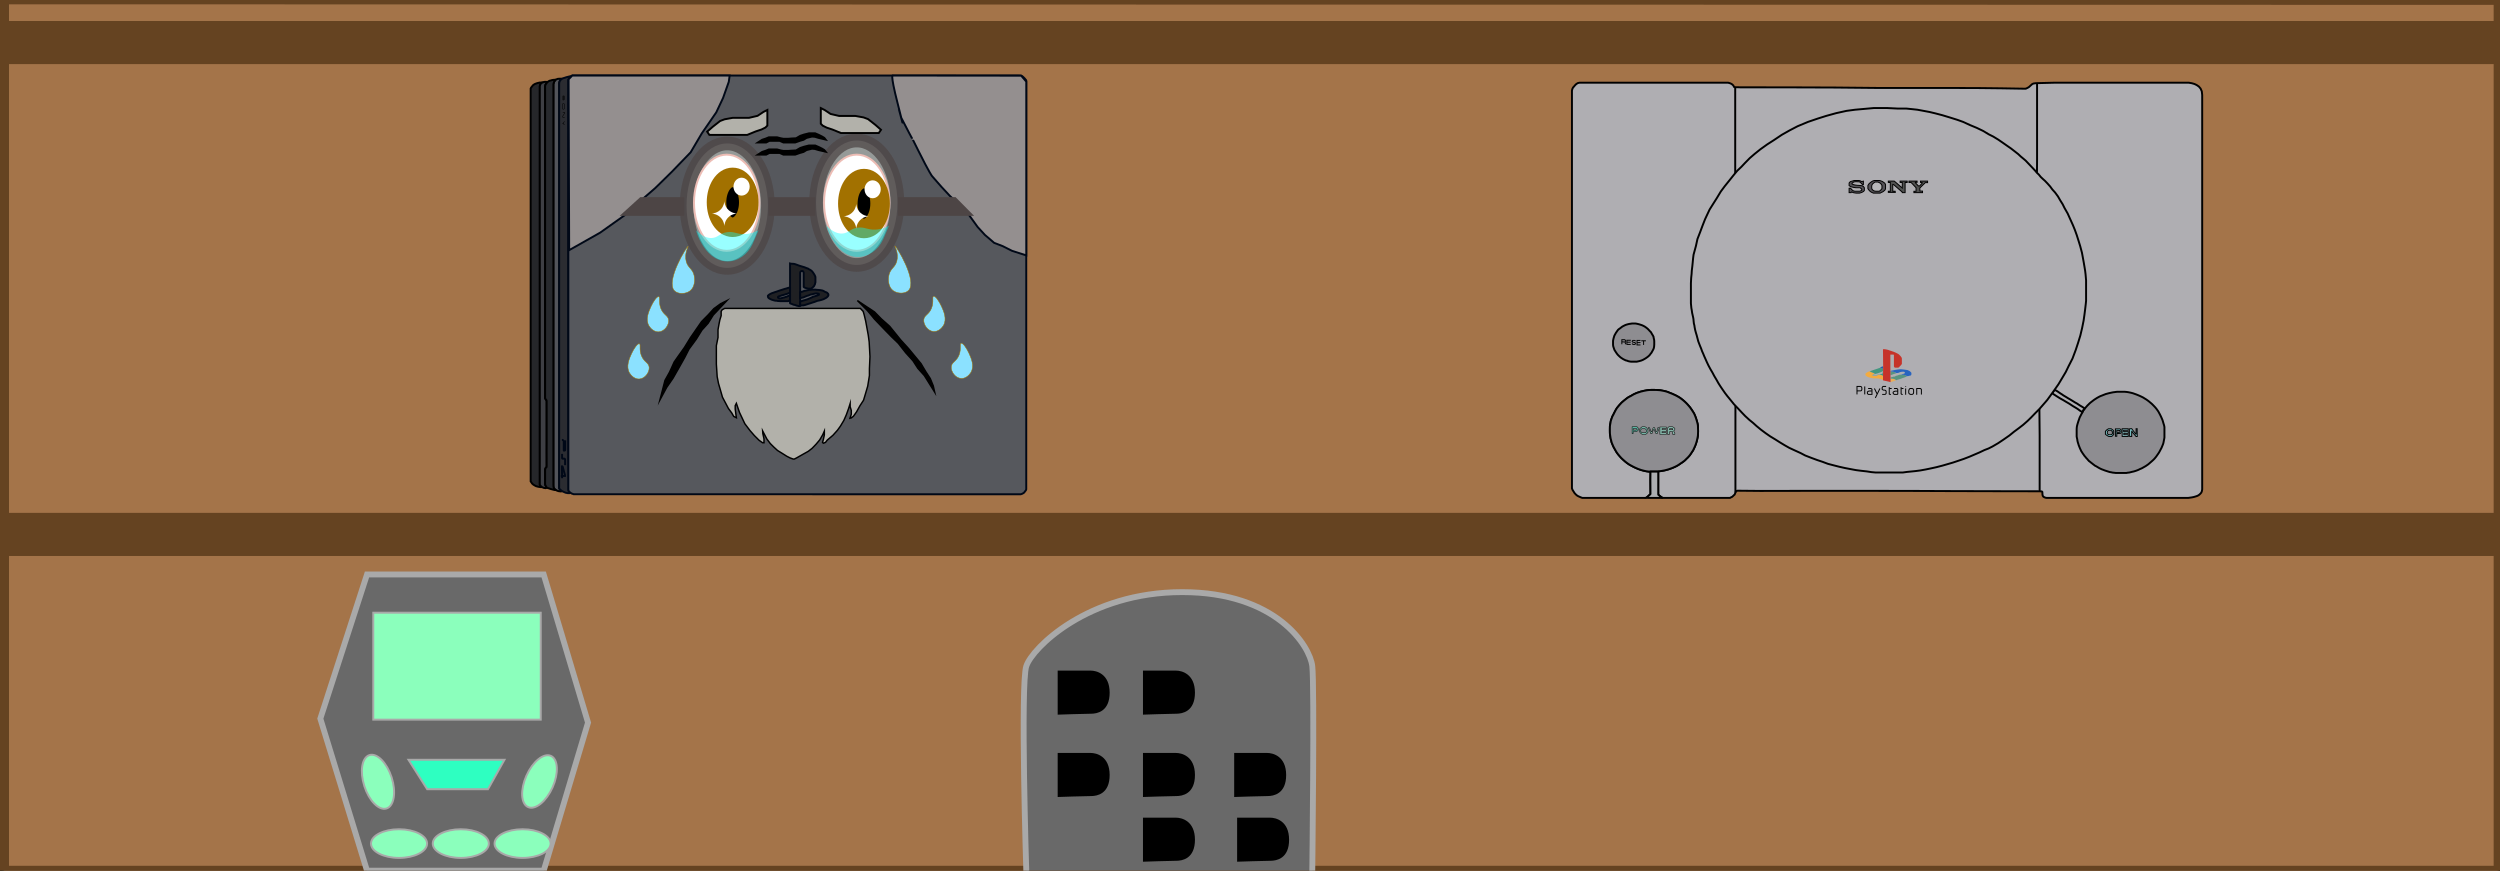 <?xml version="1.0" encoding="utf-8"?>
<!-- Generator: Adobe Illustrator 25.1.0, SVG Export Plug-In . SVG Version: 6.00 Build 0)  -->
<svg version="1.1" id="Layer_1" xmlns="http://www.w3.org/2000/svg" xmlns:xlink="http://www.w3.org/1999/xlink" x="0px" y="0px"
	 viewBox="0 0 1278.75 445.36" style="enable-background:new 0 0 1278.75 445.36;" xml:space="preserve">
<rect x="0" y="0" width="1278.75" height="445.36" fill="#333333" stroke="none"/>
<style type="text/css">
	.st0{fill:#FFFFFF;stroke:#000000;stroke-width:5;stroke-miterlimit:10;}
	.st1{fill:#A47449;stroke:#654321;stroke-width:5;stroke-miterlimit:10;}
	.st2{fill:#654321;stroke:#654321;stroke-width:5;stroke-miterlimit:10;}
	.st3{fill:#A2FFA3;stroke:#654321;stroke-width:5;stroke-miterlimit:10;}
	.st4{fill:#4575FF;stroke:#654321;stroke-width:5;stroke-miterlimit:10;}
	.st5{fill:#001700;stroke:#654321;stroke-width:5;stroke-miterlimit:10;}
	.st6{fill:#007331;stroke:#654321;stroke-width:5;stroke-miterlimit:10;}
	.st7{fill:#FFFFFF;stroke:#FFFFFF;stroke-width:3;stroke-miterlimit:10;}
	.st8{fill:#696969;stroke:#A9A9A9;stroke-width:3;stroke-miterlimit:10;}
	.st9{fill:#8BFFBC;stroke:#A9A9A9;stroke-miterlimit:10;}
	.st10{fill:#8BFFBC;stroke:#A9A9A9;stroke-width:1;stroke-miterlimit:9.999;}
	.st11{fill:#8BFFBC;stroke:#A9A9A9;stroke-width:1;stroke-miterlimit:10;}
	.st12{fill:#2EFFC1;stroke:#A9A9A9;stroke-miterlimit:10;}
	.st13{stroke:#000000;stroke-miterlimit:10;}
	.st14{fill:#AFAEB2;stroke:#000000;stroke-miterlimit:10;}
	.st15{fill:#8E8D91;stroke:#000000;stroke-miterlimit:10;}
	.st16{fill:#86D6DA;stroke:#000000;stroke-width:0.5;stroke-miterlimit:10;}
	.st17{fill:#868589;stroke:#000000;stroke-width:0.5;stroke-miterlimit:10;}
	.st18{fill:#98D4D9;stroke:#000000;stroke-width:0.5;stroke-miterlimit:10;}
	.st19{fill:#ACAEB1;stroke:#000000;stroke-miterlimit:10;}
	.st20{fill:#5CB7A4;stroke:#000000;stroke-width:0.25;stroke-miterlimit:10;}
	.st21{fill:#8A898D;stroke:#000000;stroke-width:0.25;stroke-miterlimit:10;}
	.st22{fill:#73B5A5;stroke:#000000;stroke-width:0.25;stroke-miterlimit:10;}
	.st23{fill:#87868A;stroke:#000000;stroke-width:0.25;stroke-miterlimit:10;}
	.st24{fill:#82B3A6;stroke:#000000;stroke-width:0.25;stroke-miterlimit:10;}
	.st25{fill:#8D8C90;stroke:#000000;stroke-width:0.25;stroke-miterlimit:10;}
	.st26{fill:none;stroke:#000000;stroke-miterlimit:10;}
	.st27{fill:none;stroke:#000000;stroke-width:0.5;stroke-miterlimit:10;}
	.st28{fill:#555358;stroke:#000000;stroke-width:0.5;stroke-miterlimit:10;}
	.st29{fill:#B7B7B9;stroke:#000000;stroke-width:0.5;stroke-miterlimit:10;}
	.st30{fill:#505150;stroke:#000000;stroke-width:0.5;stroke-miterlimit:10;}
	.st31{fill:#F3AB40;}
	.st32{fill:#E9AD55;}
	.st33{fill:#43967F;}
	.st34{fill:#245EA9;}
	.st35{fill:#ADAEB1;}
	.st36{fill:none;}
	.st37{fill:#599480;}
	.st38{fill:#2964BF;}
	.st39{fill:#C6332A;}
	.st40{fill:none;stroke:#000817;stroke-miterlimit:10;}
	.st41{fill:#26272A;stroke:#000000;stroke-miterlimit:10;}
	.st42{fill:#3E3F44;stroke:#000000;stroke-miterlimit:10;}
	.st43{fill:#52545A;stroke:#000000;stroke-miterlimit:10;}
	.st44{fill:#282A2E;stroke:#000000;stroke-miterlimit:10;}
	.st45{fill:#2B2C31;stroke:#000817;stroke-miterlimit:10;}
	.st46{fill:none;stroke:#000000;stroke-width:0.25;stroke-miterlimit:10;}
	.st47{fill:#00B98F;stroke:#000817;stroke-miterlimit:10;}
	.st48{fill:#56585D;stroke:#000817;stroke-miterlimit:10;}
	.st49{fill:#FFFFFF;stroke:#000000;stroke-miterlimit:10;}
	.st50{fill:#FFFFFF;stroke:#000817;stroke-miterlimit:10;}
	.st51{fill:#948F8F;stroke:#000817;stroke-miterlimit:10;}
	.st52{fill:#1F2023;stroke:#000817;stroke-miterlimit:10;}
	.st53{opacity:0.73;fill:#ADB2AE;stroke:#4D4545;stroke-width:7;stroke-miterlimit:10;enable-background:new    ;}
	.st54{fill:#4D4545;stroke:#4D4545;stroke-width:3;stroke-miterlimit:10;}
	.st55{fill:#B2B1AA;stroke:#000000;stroke-miterlimit:10;}
	.st56{stroke:#000000;stroke-width:0.75;stroke-miterlimit:10;}
	.st57{fill:#B2B1AA;stroke:#000000;stroke-width:0.75;stroke-miterlimit:10;}
	.st58{fill:#FFFFFF;stroke:#ECBCB4;stroke-miterlimit:10;}
	.st59{fill:#8BE1FF;stroke:#A27100;stroke-width:0.25;stroke-miterlimit:10;}
	.st60{stroke:#A27100;stroke-width:10;stroke-miterlimit:10;}
	.st61{fill:#FFFFFF;}
	.st62{opacity:0.4;fill:#00FFFF;enable-background:new    ;}
</style>
<rect x="1.35" y="-0.3" class="st0" width="1275.9" height="446.11"/>
<polygon class="st1" points="2.11,-0.3 2.11,445.36 1278,445.36 1278,0 "/>
<rect x="2.11" y="13.24" class="st2" width="1275.14" height="17.05"/>
<rect x="2.66" y="264.83" class="st2" width="1275.14" height="17.05"/>
<rect x="192.44" y="314.91" class="st3" width="85.66" height="54.7"/>
<ellipse class="st4" cx="193.94" cy="405.18" rx="7.52" ry="19.56"/>
<ellipse class="st5" cx="239.08" cy="402.93" rx="10.53" ry="21.82"/>
<polygon class="st6" points="210.45,381.11 259.53,381.11 251.12,396.16 220.01,396.16 "/>
<path class="st7" d="M466.16,231.04H316.01c-17.12,0-31-13.88-31-31v-31.28c0-17.12,13.88-31,31-31h150.15c17.12,0,31,13.88,31,31
	v31.28C497.16,217.16,483.28,231.04,466.16,231.04z"/>
<polygon class="st8" points="187.73,445.36 163.85,367.57 187.73,293.85 278.1,293.85 300.78,369.61 278.1,445.36 "/>
<rect x="190.93" y="313.4" class="st9" width="85.66" height="54.7"/>
<ellipse transform="matrix(0.952 -0.306 0.306 0.952 -113.008 78.191)" class="st10" cx="193.22" cy="400.02" rx="7.33" ry="14.34"/>
<ellipse transform="matrix(0.407 -0.913 0.913 0.407 -201.388 489.165)" class="st11" cx="276.15" cy="399.73" rx="14.34" ry="7.33"/>
<polygon class="st12" points="227.04,403.68 249.61,403.68 258.03,388.63 208.94,388.63 218.5,403.68 "/>
<ellipse class="st9" cx="204.11" cy="431.49" rx="14.34" ry="7.33"/>
<ellipse class="st9" cx="235.7" cy="431.49" rx="14.34" ry="7.33"/>
<ellipse class="st9" cx="267.3" cy="431.49" rx="14.34" ry="7.33"/>
<path class="st8" d="M524.94,445.36c0,0-3.02-95.32,0-104.61c3.02-9.3,31.6-37.88,79.75-37.88s65.38,27.62,66.54,37.88
	s0,104.61,0,104.61"/>
<path class="st13" d="M541.5,343.5v21.53c0,0,13.54-0.46,16.55-0.46s9.06-1.04,9.04-10.3c-0.01-9.26-6.47-10.76-9.26-10.76
	S541.5,343.5,541.5,343.5z"/>
<path class="st13" d="M541.5,385.62v21.53c0,0,13.54-0.46,16.55-0.46s9.06-1.04,9.04-10.3c-0.01-9.26-6.47-10.76-9.26-10.76
	S541.5,385.62,541.5,385.62z"/>
<path class="st13" d="M585.13,343.5v21.53c0,0,13.54-0.46,16.55-0.46s9.06-1.04,9.04-10.3s-6.47-10.76-9.26-10.76
	S585.13,343.5,585.13,343.5z"/>
<path class="st13" d="M585.13,385.62v21.53c0,0,13.54-0.46,16.55-0.46s9.06-1.04,9.04-10.3s-6.47-10.76-9.26-10.76
	S585.13,385.62,585.13,385.62z"/>
<path class="st13" d="M585.13,418.72v21.53c0,0,13.54-0.46,16.55-0.46s9.06-1.04,9.04-10.3s-6.47-10.76-9.26-10.76
	S585.13,418.72,585.13,418.72z"/>
<path class="st13" d="M631.78,385.62v21.53c0,0,13.54-0.46,16.55-0.46s9.06-1.04,9.04-10.3s-6.47-10.76-9.26-10.76
	S631.78,385.62,631.78,385.62z"/>
<path class="st13" d="M633.28,418.72v21.53c0,0,13.54-0.46,16.55-0.46s9.06-1.04,9.04-10.3s-6.47-10.76-9.26-10.76
	C646.82,418.72,633.28,418.72,633.28,418.72z"/>
<path class="st7" d="M466.16,231.04H316.01c-17.12,0-31-13.88-31-31v-31.28c0-17.12,13.88-31,31-31h150.15c17.12,0,31,13.88,31,31
	v31.28C497.16,217.16,483.28,231.04,466.16,231.04z"/>
<polygon class="st14" points="884.34,254.68 850.55,254.68 850.29,254.59 850.02,254.47 849.79,254.3 849.5,254.09 849.14,253.81 
	848.84,253.58 848.63,253.37 848.38,253.21 848.25,253.06 848.19,252.89 848.19,252.7 848.19,252.47 848.19,250.93 848.19,249.05 
	848.19,247.35 848.19,245.44 848.19,244.55 848.19,244.05 848.19,241.28 848.37,241.07 848.69,241.03 849.26,240.97 849.65,240.92 
	850.34,240.8 850.86,240.71 851.62,240.56 852.34,240.36 852.96,240.2 853.62,240.01 854.44,239.71 854.74,239.61 855.02,239.51 
	855.25,239.42 855.44,239.34 855.62,239.27 855.87,239.17 856.19,239.02 856.5,238.88 856.85,238.73 857.25,238.53 857.67,238.31 
	857.99,238.14 858.31,237.94 858.74,237.67 859.09,237.43 859.52,237.12 859.78,236.95 860.07,236.76 860.4,236.56 860.61,236.41 
	860.87,236.2 861.12,236.03 861.4,235.84 861.73,235.54 862.03,235.27 862.22,235.09 862.45,234.83 862.67,234.62 862.89,234.4 
	863.09,234.22 863.32,234 863.59,233.71 863.8,233.47 864.11,233.12 864.4,232.75 864.67,232.35 864.93,232 865.2,231.56 
	865.45,231.17 865.85,230.6 866.18,230.03 866.41,229.49 866.7,228.9 867.02,228.18 867.33,227.4 867.62,226.53 867.91,225.57 
	868.2,224.32 868.33,223.68 868.47,222.87 868.52,221.96 868.57,220.56 868.52,218.87 868.48,217.72 868.34,216.84 868.08,215.85 
	867.79,214.84 867.44,213.75 867.01,212.61 866.5,211.48 865.93,210.56 865.34,209.65 864.45,208.38 863.82,207.63 863.18,206.9 
	862.58,206.26 861.8,205.51 860.95,204.76 860.03,204.03 859.28,203.48 858.41,202.95 857.15,202.26 855.9,201.69 855.19,201.37 
	854.01,200.92 853.29,200.6 852.36,200.28 851.43,200.04 850.29,199.81 849.17,199.61 848.33,199.54 847.37,199.48 846.23,199.45 
	845.08,199.45 844.45,199.45 843.45,199.5 842.49,199.61 841.54,199.79 840.73,199.95 840.09,200.12 839.28,200.3 838.44,200.59 
	837.75,200.81 837.07,201.05 836.49,201.32 835.78,201.63 835.01,202.06 834.17,202.57 833.46,202.91 832.61,203.41 831.93,203.91 
	831.22,204.48 830.7,204.89 830.12,205.38 829.46,205.95 828.88,206.58 828.24,207.28 827.72,207.9 827.08,208.69 826.52,209.59 
	826.07,210.45 825.57,211.41 825.16,212.26 824.72,213.03 824.38,214 824.15,214.62 823.91,215.37 823.76,216.27 823.61,217.08 
	823.48,217.92 823.46,218.78 823.45,219.54 823.45,220.44 823.46,221.24 823.49,221.93 823.6,222.74 823.73,223.6 823.84,224.32 
	824.07,225.12 824.35,226.29 824.77,227.31 825.29,228.51 826.03,229.84 826.75,231.12 827.57,232.29 828.49,233.38 829.29,234.27 
	830.15,235.08 831.28,236.08 832.34,236.91 833.35,237.6 834.4,238.19 835.62,238.83 836.58,239.29 837.99,239.9 839.54,240.43 
	840.94,240.8 842.04,241.04 842.82,241.15 843.14,241.2 843.36,241.22 843.68,241.24 843.98,241.3 844.11,241.34 844.22,241.45 
	844.17,245.13 844.19,248.36 844.21,251.38 844.22,252.59 844.14,252.8 843.98,252.94 843.81,253.1 843.51,253.35 843.23,253.62 
	843.03,253.81 842.73,254.08 842.43,254.34 842.11,254.53 841.68,254.68 841.18,254.68 840.47,254.68 837.86,254.68 831.36,254.68 
	823.85,254.68 817.4,254.68 811.09,254.68 809.35,254.68 808.79,254.47 808.03,254.15 807.31,253.83 806.78,253.54 806.02,252.9 
	805.3,252.1 804.9,251.42 804.41,250.69 804.05,249.81 804.05,248.89 804.05,241.97 804.05,223.75 804.05,197.87 804.05,167.43 
	804.05,136.17 804.05,99.99 804.05,66.85 804.05,47.77 804.05,46.37 804.23,45.57 804.6,44.78 805.08,44.27 805.65,43.58 
	806.3,42.96 807.04,42.5 807.89,42.31 808.8,42.31 815.7,42.31 835.21,42.31 854.38,42.31 867.04,42.31 877.82,42.31 882.27,42.31 
	883.96,42.31 885.03,42.62 885.78,42.99 886.58,43.69 886.95,44.44 887.56,44.63 888.3,44.63 889.19,44.63 890.13,44.67 
	913.39,44.68 938.42,44.77 960.32,44.99 980.81,44.99 997.29,44.99 1012.14,45.04 1023.5,45.17 1035.29,45.37 1036.22,45.35 
	1037.12,44.94 1037.94,44.42 1038.61,43.78 1039.17,43.3 1039.55,42.96 1040.22,42.7 1041.34,42.55 1042.72,42.51 1050.5,42.31 
	1067.93,42.31 1099.76,42.31 1119.59,42.31 1121.12,42.57 1122.44,42.95 1123.56,43.48 1124.72,44.27 1125.6,45.31 1126.22,46.72 
	1126.42,48.58 1126.42,50.37 1126.42,73.29 1126.42,100.84 1126.42,129.81 1126.42,162.11 1126.42,189.56 1126.42,216.07 
	1126.42,242.38 1126.42,249.13 1126.42,250.29 1126.26,251.22 1125.98,251.94 1125.53,252.48 1124.92,253.06 1124.08,253.59 
	1123.27,253.87 1122.15,254.21 1121.11,254.42 1119.27,254.68 1117.41,254.68 1113.48,254.68 1106.09,254.68 1095.56,254.68 
	1083.85,254.68 1073.2,254.68 1063.74,254.68 1046.82,254.68 1046.16,254.55 1045.58,254.3 1045.15,254.03 1044.86,253.58 
	1044.74,253.06 1044.7,252.48 1044.67,251.98 1044.65,251.66 1044.47,251.44 1044.16,251.35 1043.73,251.33 1043.28,251.3 
	1041.92,251.28 1039.58,251.28 1030.04,251.27 1009.8,251.22 995.94,251.18 980.23,251.11 959.5,251.07 941.69,251.07 
	922.38,251.07 900.36,251.11 889.21,251 888.76,251 888.32,251.08 887.97,251.41 887.67,251.91 887.49,252.43 887.26,252.97 
	886.84,253.32 886.49,253.68 886.01,254.11 885.24,254.47 884.91,254.68 "/>
<polygon class="st15" points="1064.85,211.46 1064.58,211.93 1064.23,212.63 1063.78,213.48 1063.51,214.24 1063.18,215.17 
	1062.88,216.11 1062.62,216.97 1062.36,217.99 1062.27,218.61 1062.21,219.57 1062.21,220.4 1062.21,222.06 1062.21,222.62 
	1062.21,223.24 1062.33,223.93 1062.51,224.74 1062.62,225.52 1062.84,226.39 1063.05,227.01 1063.23,227.65 1063.53,228.41 
	1063.75,228.97 1064.02,229.59 1064.33,230.23 1064.6,230.84 1064.95,231.33 1065.3,231.91 1065.76,232.53 1066.18,233.15 
	1066.69,233.73 1067.14,234.3 1067.6,234.76 1068.08,235.34 1068.51,235.82 1068.97,236.14 1069.58,236.65 1070.18,237.11 
	1070.68,237.51 1071.11,237.83 1071.65,238.24 1072.31,238.56 1073.06,239.02 1073.69,239.39 1074.41,239.76 1075.15,240.09 
	1075.83,240.33 1076.5,240.6 1077.19,240.83 1077.78,241.02 1078.45,241.24 1079.14,241.45 1079.92,241.58 1080.62,241.74 
	1081.42,241.82 1082.29,241.93 1083.01,241.93 1084.21,241.93 1086.73,241.93 1087.58,241.93 1088.36,241.78 1089.12,241.7 
	1089.83,241.53 1090.56,241.34 1091.41,241.16 1092.03,240.97 1092.89,240.68 1093.81,240.32 1094.58,239.93 1095.44,239.58 
	1096.11,239.21 1096.83,238.8 1097.5,238.42 1098.19,237.95 1098.75,237.56 1099.35,237.06 1099.86,236.61 1100.52,236.04 
	1101.04,235.58 1101.46,235.19 1102.02,234.62 1102.43,234.12 1102.81,233.66 1103.24,233.06 1103.66,232.45 1104.07,231.87 
	1104.36,231.41 1104.68,230.85 1104.98,230.28 1105.24,229.78 1105.56,229.19 1105.83,228.57 1106.13,227.84 1106.37,227.26 
	1106.55,226.69 1106.68,226.11 1106.82,225.36 1106.93,224.82 1107.03,224.3 1107.11,223.78 1107.11,222.89 1107.11,222.06 
	1107.11,219.67 1107.11,219.06 1107.11,218.44 1106.93,217.55 1106.64,216.64 1106.39,215.76 1106.13,214.91 1105.83,214.18 
	1105.49,213.4 1105.06,212.5 1104.76,211.91 1104.41,211.26 1103.98,210.46 1103.55,209.85 1103.04,209.14 1102.42,208.39 
	1101.7,207.62 1101.23,207.14 1100.63,206.54 1099.83,205.88 1099.22,205.36 1098.57,204.86 1097.8,204.32 1096.97,203.81 
	1096.21,203.33 1095.31,202.88 1094.42,202.47 1093.48,202.07 1092.68,201.75 1091.85,201.46 1091.05,201.17 1090.24,200.95 
	1089.47,200.78 1088.58,200.6 1087.66,200.47 1086.73,200.39 1086.03,200.39 1082.92,200.39 1082.23,200.47 1081.51,200.58 
	1080.91,200.65 1080.04,200.82 1079.25,201 1078.51,201.17 1077.78,201.37 1077.12,201.54 1076.55,201.77 1075.94,202 
	1075.26,202.28 1074.62,202.52 1073.93,202.82 1073.26,203.19 1072.62,203.54 1072,203.94 1071.27,204.41 1070.73,204.81 
	1070.15,205.26 1069.69,205.61 1069.19,206.01 1068.65,206.49 1068.27,206.89 1067.68,207.45 1067.34,207.86 1066.91,208.34 
	1066.55,208.77 1066.1,209.26 1065.67,209.84 1065.36,210.35 "/>
<polygon class="st15" points="825.07,174.34 825.19,173.7 825.37,172.92 825.56,172.32 825.75,171.68 826.02,171.19 826.29,170.7 
	826.59,170.17 826.93,169.7 827.31,169.14 827.67,168.66 828.23,168.22 828.74,167.88 829.25,167.47 829.79,167.06 830.28,166.8 
	830.88,166.49 831.49,166.2 832.2,165.98 832.89,165.79 833.52,165.66 834.1,165.58 834.73,165.48 835.32,165.48 836.07,165.48 
	836.58,165.48 837.29,165.6 837.8,165.72 838.5,165.9 839.12,166.1 839.83,166.33 840.52,166.64 841.26,167.03 841.77,167.38 
	842.33,167.8 842.9,168.28 843.47,168.89 843.97,169.44 844.46,169.91 844.75,170.44 845.08,171.02 845.45,171.59 845.78,172.26 
	845.84,172.76 846.07,173.72 846.15,174.48 846.15,175.42 846.15,176.26 846.07,177.3 845.94,178 845.76,178.52 845.45,179.12 
	845.08,179.78 844.73,180.43 844.32,180.9 843.89,181.51 843.43,181.99 842.93,182.43 842.57,182.7 842.11,183.03 841.52,183.42 
	841.14,183.62 840.61,183.94 840.14,184.16 839.52,184.42 838.94,184.58 838.39,184.74 837.85,184.85 837.27,184.99 836.45,184.99 
	835.61,184.99 834.94,184.99 834.68,184.99 834.22,184.99 833.48,184.88 832.79,184.72 832.3,184.51 831.52,184.32 830.96,184.04 
	830.31,183.73 829.64,183.3 828.98,182.86 828.45,182.4 827.91,181.89 827.39,181.35 827.01,180.84 826.58,180.22 826.18,179.6 
	825.78,178.96 825.57,178.36 825.35,177.72 825.16,177.09 825.07,176.42 825.07,175.64 825.07,174.9 "/>
<polygon class="st15" points="849.26,240.97 849.65,240.92 850.34,240.8 850.86,240.71 851.62,240.56 852.34,240.36 852.96,240.2 
	853.62,240.01 854.44,239.71 854.74,239.61 855.02,239.51 855.25,239.42 855.62,239.27 855.87,239.17 856.19,239.02 856.5,238.88 
	856.85,238.73 857.25,238.53 857.67,238.31 857.99,238.14 858.31,237.94 858.74,237.67 859.09,237.43 859.52,237.12 860.07,236.76 
	860.4,236.56 860.87,236.2 861.12,236.03 861.4,235.84 861.73,235.54 862.03,235.27 862.45,234.83 862.67,234.62 863.09,234.22 
	863.32,234 863.8,233.47 864.11,233.12 864.4,232.75 864.67,232.35 864.93,232 865.2,231.56 865.45,231.17 865.85,230.6 
	866.18,230.03 866.41,229.49 866.7,228.9 867.02,228.18 867.33,227.4 867.62,226.53 867.91,225.57 868.2,224.32 868.33,223.68 
	868.47,222.87 868.52,221.96 868.57,220.56 868.52,218.87 868.48,217.72 868.34,216.84 868.08,215.85 867.79,214.84 867.44,213.75 
	867.01,212.61 866.5,211.48 865.93,210.56 865.34,209.65 864.45,208.38 863.82,207.63 863.18,206.9 862.58,206.26 861.8,205.51 
	860.95,204.76 860.03,204.03 859.28,203.48 858.41,202.95 857.15,202.26 855.9,201.69 855.19,201.37 854.01,200.92 853.29,200.6 
	852.36,200.28 851.43,200.04 850.29,199.81 849.17,199.61 848.33,199.54 847.37,199.48 846.23,199.45 845.08,199.45 844.45,199.45 
	843.45,199.5 842.49,199.61 841.54,199.79 840.73,199.95 840.09,200.12 839.28,200.3 838.44,200.59 837.75,200.81 837.07,201.05 
	836.49,201.32 835.78,201.63 835.01,202.06 834.17,202.57 833.46,202.91 832.61,203.41 831.93,203.91 831.22,204.48 830.7,204.89 
	830.12,205.38 829.46,205.95 828.88,206.58 828.24,207.28 827.72,207.9 827.08,208.69 826.52,209.59 826.07,210.45 825.57,211.41 
	825.16,212.26 824.72,213.03 824.38,214 824.15,214.62 823.91,215.37 823.76,216.27 823.61,217.08 823.48,217.92 823.46,218.78 
	823.45,219.54 823.45,220.44 823.46,221.24 823.49,221.93 823.6,222.74 823.73,223.6 823.84,224.32 824.07,225.12 824.35,226.29 
	824.77,227.31 825.29,228.51 826.03,229.84 826.75,231.12 827.57,232.29 828.49,233.38 829.29,234.27 830.15,235.08 831.28,236.08 
	832.34,236.91 833.35,237.6 834.4,238.19 835.62,238.83 836.58,239.29 837.99,239.9 839.54,240.43 840.94,240.8 842.04,241.04 
	842.82,241.15 843.36,241.22 843.84,241.22 844.34,241.22 844.89,241.22 845.64,241.22 846.26,241.22 847.24,241.22 847.8,241.22 
	848.05,241.22 848.37,241.07 848.69,241.03 "/>
<polygon class="st16" points="1076.92,222.06 1076.92,220.6 1077.37,220.15 1077.71,219.77 1078.24,219.48 1078.49,219.32 
	1079.88,219.32 1080.3,219.65 1080.63,219.86 1080.94,220.15 1081.15,220.5 1081.15,222.06 1081.15,222.26 1080.86,222.55 
	1080.55,222.89 1080.09,223.24 1078.66,223.24 1077.91,222.86 1077.25,222.39 "/>
<polygon class="st17" points="1078.51,222.37 1077.87,221.83 1077.87,220.71 1078.19,220.35 1078.51,220.08 1079.7,220.08 
	1080.18,220.42 1080.49,220.83 1080.49,221.93 1079.97,222.37 "/>
<polygon class="st16" points="1082.04,223.13 1082.04,219.38 1084.33,219.38 1084.76,219.69 1084.97,220.08 1084.97,221.22 
	1084.66,221.64 1084.31,221.76 1082.75,221.72 1082.73,223.13 "/>
<polygon class="st17" points="1082.73,220.08 1082.73,221.16 1084.1,221.16 1084.43,220.87 1084.43,220.37 1084.16,220.17 "/>
<polygon class="st18" points="1085.47,219.32 1085.49,223.24 1088.61,223.24 1088.61,222.37 1086.33,222.37 1086.33,221.62 
	1088.61,221.66 1088.61,220.79 1086.27,220.81 1086.22,220.08 1088.61,220.08 1088.59,219.32 "/>
<polygon class="st16" points="1089.31,219.32 1089.31,223.24 1090.37,223.24 1090.37,220.89 1090.37,220.62 1090.62,220.79 
	1090.91,221.26 1092.54,223.19 1092.57,223.28 1093.1,223.28 1093.2,223.28 1093.16,219.27 1092.62,219.27 1092.61,221.92 
	1092.61,222.04 1092.46,222.05 1092.33,221.93 1092.23,221.79 1090.45,219.4 1090.37,219.27 "/>
<polyline class="st19" points="850.55,254.68 849.06,254.68 847.82,254.68 846.29,254.68 845.17,254.68 843.76,254.68 
	842.96,254.68 842.11,254.53 842.43,254.34 842.73,254.08 843.23,253.62 843.51,253.35 843.81,253.1 844.14,252.8 844.22,252.59 
	844.21,252.17 844.21,251.38 844.19,248.36 844.17,245.13 844.22,241.45 844.34,241.22 844.89,241.22 845.64,241.22 846.26,241.22 
	847.24,241.22 847.8,241.22 848.19,241.28 848.19,241.9 848.19,242.76 848.19,244.05 848.19,245.44 848.19,247.35 848.19,249.05 
	848.19,250.93 848.19,252.47 848.19,252.89 848.25,253.06 848.63,253.37 848.84,253.58 849.5,254.09 850.02,254.47 850.55,254.68 
	"/>
<polygon class="st20" points="834.82,221.75 834.82,221.36 834.82,220.97 834.82,220.53 834.82,219.82 834.82,219.26 834.82,218.74 
	834.82,218.45 834.82,218.28 835.11,218.28 835.31,218.28 835.63,218.28 835.92,218.28 836.29,218.28 836.63,218.28 836.8,218.28 
	836.94,218.28 837.14,218.28 837.38,218.33 837.53,218.45 837.72,218.65 837.88,218.85 837.94,219.06 837.94,219.29 837.94,219.52 
	837.94,219.77 837.94,220.01 837.86,220.14 837.71,220.26 837.58,220.41 837.4,220.55 837.15,220.64 836.93,220.75 836.55,220.77 
	836.38,220.77 836.04,220.77 835.74,220.77 835.55,220.77 835.4,220.81 835.34,220.92 835.34,221.15 835.36,221.42 835.35,221.55 
	835.34,221.75 835.17,221.75 835.02,221.75 "/>
<polygon class="st21" points="835.35,220.01 835.35,219.65 835.35,219.42 835.39,219.28 835.52,219.24 835.63,219.24 835.81,219.24 
	836.02,219.24 836.29,219.24 836.55,219.24 836.75,219.24 836.91,219.24 837.1,219.28 837.24,219.32 837.35,219.42 837.35,219.63 
	837.35,219.79 837.2,219.88 836.94,219.97 836.81,220.01 836.46,220.01 836.14,220.01 835.61,220.01 "/>
<polygon class="st22" points="838.66,220.88 838.66,220.18 838.66,219.63 838.72,219.33 838.93,219.16 839.22,218.86 839.45,218.71 
	839.64,218.52 839.78,218.41 839.94,218.28 840.13,218.28 840.44,218.28 840.82,218.28 841.12,218.28 841.3,218.28 841.51,218.33 
	841.67,218.41 841.9,218.55 842.12,218.73 842.32,218.94 842.48,219.17 842.65,219.42 842.84,219.68 842.93,219.86 842.93,220.33 
	842.93,220.58 842.93,220.76 842.93,221 842.93,221.19 842.69,221.39 842.38,221.75 842.06,221.98 841.85,222.11 841.62,222.22 
	841.37,222.22 841.01,222.22 840.66,222.22 840.21,222.22 840.06,222.22 839.74,222.01 839.49,221.84 839.27,221.65 838.96,221.37 
	838.86,221.19 "/>
<polygon class="st23" points="839.19,220.68 839.19,219.91 839.28,219.74 839.48,219.58 839.7,219.42 839.93,219.24 840.2,219.24 
	840.55,219.24 840.84,219.24 841.13,219.24 841.3,219.3 841.48,219.36 841.65,219.45 841.84,219.63 841.96,219.74 842.07,219.81 
	842.07,219.92 842.14,220.13 842.14,220.33 842.14,220.68 842.04,220.9 841.87,221.25 841.71,221.33 841.43,221.33 841.03,221.33 
	840.66,221.33 840.22,221.33 840.04,221.33 839.81,221.23 839.61,221.05 839.38,220.91 "/>
<polygon class="st24" points="843.07,218.77 843.33,219.24 843.55,219.63 843.68,220.1 843.84,220.4 843.96,220.73 844.12,221.08 
	844.19,221.45 844.33,221.75 844.49,221.75 844.64,221.75 844.79,221.75 845.02,221.75 845.12,221.33 845.21,221.03 845.32,220.71 
	845.5,220.33 845.64,220.01 845.75,219.73 846.01,219.74 846.18,219.74 846.33,219.93 846.41,220.28 846.53,220.79 846.67,221.14 
	846.87,221.5 847.04,221.75 847.21,221.75 847.43,221.75 847.69,221.75 847.84,221.33 847.97,220.88 848.15,220.43 848.38,219.93 
	848.49,219.54 848.55,219.24 848.63,218.94 848.63,218.77 848.32,218.77 848.04,218.71 847.93,219.05 847.84,219.45 847.7,220.01 
	847.6,220.28 847.44,220.62 847.33,220.79 847.1,220.79 846.9,220.6 846.81,220.16 846.69,219.63 846.49,219.24 846.38,218.92 
	846.29,218.71 846.01,218.71 845.85,218.71 845.69,218.71 845.52,219.03 845.32,219.46 845.19,219.85 845.07,220.23 844.96,220.5 
	844.87,220.76 844.62,220.79 844.27,220.23 844.13,219.79 843.99,219.31 843.75,218.91 843.65,218.71 "/>
<polygon class="st24" points="849.61,218.39 850.06,218.39 850.59,218.39 851.21,218.39 851.76,218.39 852.15,218.39 852.31,218.39 
	852.31,218.64 852.31,218.96 852.31,219.23 852.1,219.23 851.73,219.23 851.34,219.23 850.83,219.23 850.42,219.23 850.16,219.23 
	850.15,219.55 850.15,219.75 850.48,219.75 852.31,219.75 852.31,220.77 850.12,220.77 850.12,221.28 852.31,221.28 852.31,222.22 
	849.03,222.22 849.03,218.39 "/>
<polygon class="st24" points="852.9,222.13 852.9,219 852.98,218.85 853.12,218.77 853.28,218.64 853.41,218.48 853.52,218.39 
	853.63,218.28 855.53,218.28 855.85,218.49 856.18,218.72 856.59,218.99 856.69,219.16 856.69,219.51 856.69,219.73 856.57,219.96 
	856.37,220.13 856.22,220.26 856.13,220.33 856.18,220.76 856.41,220.98 856.63,221.24 856.69,221.54 856.69,221.75 856.69,221.98 
	856.69,222.13 856.51,222.13 856.19,222.13 855.78,222.13 855.56,222.13 855.59,221.72 855.59,221.36 855.59,221.12 855.58,220.92 
	855.55,220.79 855.31,220.78 854.91,220.77 854.61,220.76 854.26,220.76 854.02,220.78 853.95,221.06 853.97,221.29 853.97,221.65 
	853.97,221.85 853.95,222.13 "/>
<rect x="853.95" y="219.27" class="st25" width="1.64" height="0.54"/>
<polyline class="st26" points="887.67,251.91 887.67,244.47 887.67,227.04 887.67,216.11 887.67,207.56 "/>
<polyline class="st26" points="1043.28,251.3 1043.28,242.4 1043.28,232.14 1043.28,222.77 1043.15,209.21 "/>
<polyline class="st26" points="887.56,44.63 887.56,54.01 887.56,65.98 887.56,77.86 887.56,88.6 "/>
<polyline class="st26" points="1041.96,42.53 1041.96,56.58 1041.96,67.36 1041.96,81.35 1041.91,88.41 "/>
<path class="st26" d="M887.56,88.6"/>
<line class="st27" x1="831.15" y1="174.94" x2="829.58" y2="174.84"/>
<polyline class="st27" points="829.58,176.1 829.58,175.81 829.58,174.84 829.58,174.16 829.58,173.91 829.58,173.76 830.07,173.76 
	830.49,173.76 830.85,173.76 831.02,173.76 831.4,174.04 831.4,174.32 831.4,174.49 831.4,174.67 831.28,174.91 831.4,175.72 
	831.4,175.85 831.4,176.1 "/>
<polyline class="st27" points="834.17,174.04 832.32,174.04 832.16,174.04 832.16,175.99 832.16,176.17 834.11,176.17 "/>
<line class="st27" x1="834.09" y1="175.03" x2="832.16" y2="175.03"/>
<polyline class="st27" points="836.63,174.47 836.4,174.32 836.22,174.19 836.01,174.12 835.61,174.12 835.27,174.12 835.03,174.3 
	834.86,174.47 834.86,174.68 835.01,174.93 835.34,175.03 835.67,175.1 836.01,175.17 836.22,175.17 836.4,175.34 836.5,175.64 
	836.49,175.86 836.35,176.1 836.09,176.17 835.74,176.17 835.45,176.17 835.18,176.1 835,175.95 834.75,175.71 "/>
<polyline class="st27" points="839.11,174.12 837.34,174.12 837.34,176.44 839.11,176.44 "/>
<line class="st27" x1="839.11" y1="175.24" x2="837.34" y2="175.24"/>
<polyline class="st27" points="839.52,174.32 839.76,174.32 841.88,174.32 "/>
<line class="st27" x1="840.7" y1="176.44" x2="840.7" y2="174.32"/>
<polyline class="st26" points="1049.65,201.15 1052.1,202.74 1053.68,203.73 1055.52,204.76 1056.81,205.54 1058.32,206.42 
	1060.41,207.78 1061.48,208.41 1062.73,209.18 1063.58,209.81 1064.16,210.23 1064.58,210.48 1065.14,210.84 1065.23,210.64 
	1065.3,210.48 1065.44,210.22 1065.61,209.94 1065.81,209.65 1066.01,209.38 1066.26,209.08 1066.19,208.93 1066.01,208.71 
	1065.48,208.37 1064.89,207.99 1063.97,207.46 1063.05,206.85 1062.21,206.29 1061.44,205.89 1060.6,205.36 1059.74,204.83 
	1058.83,204.28 1057.72,203.64 1056.88,203.11 1056.12,202.66 1055.35,202.2 1054.73,201.75 1054.01,201.3 1053.34,200.85 
	1052.5,200.25 1051.84,199.85 1050.93,199.35 1050.34,200.19 1049.65,201.15 "/>
<polygon class="st14" points="1019.15,228.38 1022.09,226.66 1024.78,224.86 1027.81,222.75 1030.18,220.82 1032.73,218.93 
	1034.84,217.3 1037.09,215.32 1039.07,213.38 1040.96,211.41 1043.15,209.21 1045.18,206.88 1047.16,204.59 1048.69,202.48 
	1050.5,199.97 1052.87,196.59 1054.72,193.51 1056.65,190.26 1058.06,187.35 1060.08,183.4 1061.75,178.96 1062.9,175.48 
	1064.08,171.66 1065.01,167.74 1065.76,164.01 1066.19,161.02 1066.55,158.2 1066.85,155.65 1067.03,153.89 1067.03,151.34 
	1067.03,148.65 1067.03,145.58 1067.03,143.43 1066.77,140.35 1066.55,138.5 1066.19,136.33 1065.84,134.28 1065.36,131.64 
	1064.92,129.27 1064.04,125.97 1063.16,123.11 1062.24,120.21 1061.27,117.53 1060.3,115.16 1058.85,111.95 1057.62,109.22 
	1056.04,106.45 1055.03,104.43 1053.84,102.54 1052.65,100.47 1051.2,98.49 1049.78,96.92 1048.67,95.4 1047.27,93.83 
	1045.99,92.49 1045,91.61 1043.84,90.51 1042.84,89.28 1041.91,88.41 1040.98,87.3 1039.46,85.67 1038.18,84.33 1036.14,82.17 
	1034.98,81.18 1033.58,80.02 1032.35,78.85 1030.72,77.57 1028.62,75.94 1026.93,74.77 1024.43,73.02 1022.15,71.45 1019.59,69.88 
	1017.26,68.71 1014.35,66.96 1011.08,65.39 1007.7,63.99 1004.15,62.36 1001.23,61.31 997.15,60.03 993.48,58.92 989.93,57.99 
	987.01,57.29 983.28,56.59 980.72,56.12 978.04,55.83 975.18,55.54 970.87,55.54 965.06,55.25 962.24,55.25 958.57,55.25 
	954.72,55.6 948.9,56.12 944.53,56.7 939.22,57.87 934.15,59.27 929.9,60.61 924.77,62.36 919.47,64.57 915.33,66.73 911.42,68.94 
	907.34,71.68 903.96,73.84 900.47,76.34 897.49,78.73 894.99,80.89 892.48,83.45 890.73,85.32 888.64,87.3 886.89,89.4 
	885.08,91.67 882.17,95.29 880.18,97.97 878.14,101.35 876.22,104.38 874.47,107.17 873.31,109.62 872.14,112.13 870.86,115.39 
	869.58,118.83 868.24,122.27 867.48,125.77 866.26,130.25 866.03,132.02 865.82,134.24 865.61,136.33 865.36,138.33 865.25,140.1 
	865.04,142.14 864.9,144.85 864.9,147.35 864.9,149.17 864.9,151.65 864.9,153.7 864.9,155.17 865.13,157.59 865.32,158.61 
	865.53,160.06 865.9,161.72 866.07,162.48 866.2,163.24 866.28,164.21 866.41,165.43 866.66,166.4 866.83,167.54 867.08,168.81 
	867.42,170.07 867.84,171.46 868.31,173.24 868.69,174.67 869.57,176.95 870.12,178.25 870.63,179.69 871.18,180.91 871.68,182.13 
	872.4,183.74 872.95,185 873.87,186.94 875.01,189.05 875.86,190.48 876.87,192.38 877.88,194.07 879.02,196.09 879.99,197.61 
	881.04,199.17 882.39,201.11 883.49,202.55 885.18,204.61 886.95,206.8 889.06,209 890.83,210.9 892.6,212.75 894.75,214.73 
	896.73,216.34 898.5,217.94 900.74,219.79 903.18,221.61 905.42,223.17 908.12,224.81 910.52,226.33 912.97,227.81 915.2,229.07 
	917.73,230.25 920.98,231.73 923.38,232.99 926.76,234.3 929.5,235.31 932.28,236.24 934.98,237.25 937.89,238.01 940.72,238.73 
	943.71,239.4 946.79,239.99 949.32,240.46 951.94,240.8 954.93,241.13 957.23,241.49 959.42,241.69 961.03,241.69 963.33,241.69 
	965.85,241.69 967.91,241.69 970.83,241.69 973.26,241.69 975.5,241.38 977.75,241.16 979.72,240.96 982.26,240.63 985.07,240.12 
	987.77,239.56 990.36,238.99 993.48,238.19 996.31,237.37 998.94,236.6 1001.93,235.6 1004.56,234.7 1007.39,233.61 1010.16,232.42 
	1012.5,231.42 1015.04,230.21 1017.15,229.39 "/>
<polyline class="st27" points="949.85,201.73 949.85,197.91 949.85,197.66 950.36,197.66 951.03,197.66 951.51,197.66 
	951.98,197.77 952.2,198.02 952.34,198.46 952.34,198.82 952.34,199.26 952.14,199.7 951.83,199.93 951.09,199.93 950.6,199.93 
	950,199.95 "/>
<line class="st27" x1="953.82" y1="197.66" x2="953.82" y2="201.73"/>
<polyline class="st27" points="955.56,198.71 956.96,198.71 957.27,198.88 957.51,199.13 957.51,199.77 957.51,199.97 
	957.51,201.42 957.51,201.73 955.69,201.73 955.36,201.51 955.16,201.19 955.16,200.86 955.16,200.51 955.51,200.22 955.76,200.08 
	956.16,200 956.45,200 956.71,200 957,199.97 957.22,199.97 "/>
<line class="st27" x1="961.58" y1="198.71" x2="959.24" y2="203.53"/>
<line class="st27" x1="958.78" y1="198.71" x2="960.09" y2="201.42"/>
<polyline class="st27" points="964.75,197.66 963.18,197.66 962.93,197.89 962.73,198.22 962.73,199.13 963.02,199.37 
	963.42,199.55 963.74,199.55 964.09,199.55 964.44,199.7 964.75,200.06 964.75,200.42 964.75,200.77 964.75,201.24 964.51,201.55 
	964.2,201.73 962.73,201.73 "/>
<polyline class="st27" points="966.35,198.02 966.35,201.57 966.75,201.73 967.2,201.73 "/>
<line class="st27" x1="967.6" y1="198.71" x2="966.44" y2="198.71"/>
<polyline class="st27" points="968.8,198.71 970.22,198.71 970.53,198.93 970.71,199.22 970.71,201.53 970.48,201.73 969.97,201.73 
	968.86,201.73 968.57,201.42 968.33,201.12 968.33,200.64 968.66,200.33 969,200.22 969.33,200.06 969.86,200.06 970.15,200.06 
	970.53,200.06 "/>
<polyline class="st27" points="972.42,198.02 972.42,201.42 972.77,201.73 973.24,201.73 "/>
<line class="st27" x1="973.62" y1="198.71" x2="972.53" y2="198.71"/>
<line class="st27" x1="974.75" y1="197.53" x2="974.75" y2="197.86"/>
<line class="st27" x1="974.75" y1="198.71" x2="974.75" y2="201.91"/>
<polygon class="st27" points="976.33,200.88 976.33,199.87 976.44,199.46 976.57,199.15 976.73,198.95 976.99,198.71 977.86,198.71 
	978.33,198.8 978.64,199.06 978.81,199.44 978.81,200.13 978.81,200.88 978.68,201.31 978.41,201.57 978.13,201.73 977.21,201.73 
	976.79,201.55 976.48,201.28 "/>
<polyline class="st27" points="982.79,201.82 982.79,199.26 982.63,198.97 982.23,198.71 980.41,198.71 980.41,201.91 "/>
<polygon class="st28" points="953.11,94.46 953.11,92.65 952.68,92.78 952.15,92.83 951.65,92.55 950.87,92.32 950.4,92.32 
	948.54,92.32 948.01,92.45 947.46,92.63 946.75,92.8 946.28,93.05 945.82,93.61 945.82,94.96 946.28,95.24 946.88,95.54 
	947.71,95.76 948.44,95.92 949.34,96.02 950.09,96.02 951.4,96.02 951.98,96.44 952.3,96.82 952.28,97.3 951.85,97.57 951.3,97.8 
	950.67,97.8 950.02,97.8 949.47,97.8 948.71,97.8 947.98,97.62 947.51,97.27 947.11,96.9 946.78,96.52 946.63,96.27 945.82,96.29 
	945.82,98.53 946.53,98.53 946.83,98.53 946.93,98.2 947.31,98.23 947.91,98.53 948.69,98.68 949.47,98.78 950.27,98.78 
	951.15,98.78 952.08,98.5 952.73,98.2 953.28,97.87 953.61,97.4 953.61,96.59 953.61,96.07 953.36,95.66 953.06,95.34 952.48,95.04 
	951.78,94.91 951.02,94.84 950.09,94.79 949.24,94.69 948.36,94.53 947.61,94.28 947.31,94.06 947.31,93.68 947.71,93.43 
	948.08,93.15 948.59,93 949.24,92.93 950.87,93 951.45,93.18 951.8,93.53 952.25,93.96 952.71,94.48 "/>
<polygon class="st28" points="958.21,98.78 957.08,98.25 956.32,97.65 955.82,97.05 955.44,96.52 955.44,94.86 955.85,94.16 
	956.42,93.61 957.13,93.05 957.98,92.55 958.76,92.32 961.24,92.32 962,92.5 962.88,92.85 963.35,93.18 964.11,93.73 964.46,94.51 
	964.46,96.39 964.23,97.12 963.76,97.57 963.03,98.13 962.35,98.4 961.7,98.78 "/>
<polygon class="st29" points="959.39,97.82 958.51,97.62 957.93,97.22 957.55,96.79 957.38,96.27 957.38,95.84 957.38,95.01 
	957.6,94.43 957.93,93.96 958.38,93.63 958.81,93.28 959.09,93.1 960.59,93.1 961.4,93.48 961.97,93.88 962.33,94.33 962.63,94.86 
	962.63,96.42 962.25,96.95 961.77,97.42 961.24,97.82 "/>
<polygon class="st30" points="971.92,92.63 971.92,93.33 973.02,93.33 973.02,96.17 968.91,92.63 965.87,92.63 965.87,93.33 
	966.9,93.35 966.9,97.82 965.87,97.82 965.87,98.4 969.45,98.4 969.36,97.82 968.15,97.82 968.13,94.41 968.58,94.41 973.02,98.28 
	973.02,98.53 974.46,98.53 974.46,93.35 975.51,93.35 975.51,92.63 "/>
<polygon class="st30" points="976.45,92.63 976.45,93.37 977.57,93.37 980.06,96.02 980.06,97.84 978.97,97.84 978.97,98.53 
	983.37,98.53 983.37,97.73 982.06,97.73 981.96,96.21 984.81,93.41 985.96,93.41 985.96,92.63 982.32,92.63 982.34,93.31 
	983.16,93.35 983.14,93.73 981.89,95.11 981.21,95.09 979.71,93.46 979.71,93.24 980.6,93.24 980.58,92.63 "/>
<polygon class="st31" points="962.97,194.32 962,193.91 961.45,193.72 960.65,193.58 959.76,193.58 958.78,193.5 957.98,193.5 
	957.21,193.34 956.33,193.12 955.57,192.88 954.87,192.52 954.26,192.01 954.14,191.41 954.31,190.97 954.89,190.54 955.54,190.2 
	956.33,189.89 956.7,190.11 956.99,190.27 957.51,190.47 958.12,190.71 958.56,190.93 959.04,191.29 958.41,191.55 957.88,191.72 
	957.9,192.11 958.43,192.11 959.09,192.11 959.71,192.11 960.09,192.11 960.27,191.77 960.56,191.62 960.94,191.62 961.4,191.62 
	961.93,191.7 962.29,191.84 962.63,191.91 962.97,192.11 963.23,192.27 963.23,192.85 963.23,194.32 "/>
<polygon class="st32" points="967.02,195.46 969.79,194.52 969.52,194.15 968.97,193.91 968.33,193.72 967.6,193.65 967.02,193.65 
	"/>
<polygon class="st33" points="956.33,189.89 957.35,189.57 958.5,189.18 959.24,188.93 959.96,188.7 960.85,188.38 961.58,188.15 
	962.27,188.31 962.73,188.47 963.23,188.63 963.23,192.27 962.63,191.91 962.29,191.84 961.93,191.7 961.4,191.62 960.94,191.62 
	960.56,191.62 960.27,191.77 960.09,192.11 959.71,192.11 959.09,192.11 958.43,192.11 957.9,192.11 957.88,191.72 958.41,191.55 
	959.04,191.29 958.56,190.93 958.12,190.71 957.51,190.47 956.99,190.27 956.7,190.11 "/>
<polygon class="st34" points="961.58,188.15 962.31,187.65 962.73,187.46 963.23,187.46 963.23,188.63 962.73,188.47 962.27,188.31 
	"/>
<polygon class="st35" points="963.23,189.77 962.4,190.21 961.79,190.46 960.76,190.85 959.96,191.1 959.04,191.29 958.41,191.55 
	957.88,191.72 957.9,192.11 958.43,192.11 959.09,192.11 959.71,192.11 960.09,192.11 960.27,191.77 960.56,191.62 960.94,191.62 
	961.4,191.62 961.83,191.39 962.01,191.33 962.15,191.3 962.54,191.2 962.84,191.17 "/>
<polygon class="st36" points="963.23,192.11 963.23,191.42 963.23,190.63 962.92,190.86 962.84,191.17 962.54,191.2 962.15,191.3 
	961.83,191.39 961.4,191.62 961.93,191.7 962.29,191.84 962.63,191.91 962.97,192.11 963.23,192.27 "/>
<polygon class="st37" points="967.02,193.65 967.02,193.04 967.75,192.9 968.48,192.67 969.28,192.6 969.68,192.27 970.27,192.11 
	970.72,192.03 971.14,191.82 971.47,191.7 972.08,191.63 972.57,191.63 973.24,191.63 973.91,191.72 974.34,191.87 974.88,192.11 
	975.47,192.4 974.75,192.85 974.27,193.02 973.24,193.37 972.52,193.65 971.68,193.93 970.67,194.21 969.79,194.52 969.52,194.15 
	968.97,193.91 968.33,193.72 967.6,193.65 "/>
<polygon class="st37" points="966.92,189.89 967.67,190.04 968.64,190.21 969.41,190.47 969.93,190.81 969.44,191.11 968.7,191.29 
	967.9,191.63 966.92,191.98 "/>
<polygon class="st38" points="967.02,189.69 968.62,189.37 969.56,189.18 970.73,189 971.72,188.89 972.56,188.89 973.51,188.98 
	974.78,189.15 975.73,189.29 976.72,189.77 977.43,190.34 977.69,190.75 977.69,191.22 977.62,191.76 977.26,192.11 976.69,192.19 
	976.05,192.38 975.47,192.4 974.88,192.11 974.34,191.87 973.58,191.67 972.57,191.63 972.75,191.45 973.07,191.33 973.42,191.26 
	973.89,191.13 974.18,191.05 974.32,190.53 974.33,190.36 974.04,190.21 973.77,190.14 973.35,190.14 972.9,190.14 972.52,190.21 
	971.96,190.32 971.46,190.53 970.92,190.75 970.3,190.81 969.93,190.81 969.41,190.47 968.64,190.21 967.67,190.04 966.92,189.89 
	"/>
<polygon class="st39" points="963.14,194.55 967.02,195.46 966.92,188.25 966.92,184.94 966.92,183.38 966.92,182.09 966.92,181.61 
	966.92,181.38 967.41,181.38 968.24,181.38 968.56,181.38 968.74,181.59 968.74,181.86 968.74,187.46 968.95,187.83 969.2,188.05 
	969.57,188.05 970.21,188.05 970.88,188.05 971.36,187.88 971.66,187.46 972.07,187.12 972.42,186.64 972.62,186.46 972.81,186.16 
	972.81,185.77 972.81,184.8 972.81,183.45 972.71,182.97 972.46,182.58 972.05,182.05 971.66,181.66 971.25,181.24 970.65,180.88 
	970.03,180.56 969.43,180.28 968.67,179.96 967.97,179.73 967.3,179.48 966.61,179.27 965.96,179.02 965.35,178.86 964.79,178.74 
	964.15,178.63 963.44,178.63 963.14,178.63 963.23,187.46 "/>
<path class="st40" d="M960.86,164.98"/>
<path class="st40" d="M960.48,157.41"/>
<polyline class="st41" points="277.22,249.16 276.44,249.16 275.28,248.97 274.2,248.68 273.51,248.32 272.77,247.86 272.16,247.31 
	271.81,246.76 271.43,246.22 271.43,244.16 271.43,238.07 271.43,207.4 271.43,167.71 271.43,134.97 271.43,96.06 271.43,47.14 
	271.43,46.39 271.43,45.66 271.43,45.3 271.69,44.77 272.11,44.27 272.57,43.66 273.05,43.29 273.68,42.91 274.16,42.75 
	274.71,42.54 275.45,42.36 275.98,42.23 276.52,42.23 276.89,42.16 277.22,42.16 277.5,42.16 277.65,42.16 277.2,42.34 276.61,42.8 
	276.32,43.34 276.11,44.09 276.11,44.7 276.11,46.02 276.11,59.75 276.11,77.09 276.11,104.66 276.11,117.76 276.11,152.61 
	276.11,187.56 276.11,217.6 276.11,247.93 276.52,248.55 277.22,249.16 "/>
<polyline class="st42" points="279.74,249.43 279.07,249.7 278.21,249.57 277.22,249.16 276.52,248.55 276.11,247.93 276.11,246.24 
	276.11,194.67 276.11,142.05 276.11,90.41 276.11,47.39 276.11,45.67 276.11,44.7 276.11,44.09 276.32,43.34 276.61,42.8 
	277.2,42.34 277.92,42.05 278.6,41.86 279.24,41.86 280.09,41.96 279.72,42.35 279.35,42.86 279.02,43.27 278.94,43.62 
	278.83,44.05 278.83,44.68 278.83,45.19 278.83,46.18 278.83,58.72 278.83,69.34 278.83,98.61 278.83,141.8 278.83,199.09 
	278.83,202.75 278.83,203.56 278.94,203.95 279.08,204.15 279.26,204.44 279.49,204.68 279.61,205.09 279.62,206.9 279.62,237.33 
	279.62,238.5 279.55,238.93 279.24,239.21 279.02,239.54 278.83,240.21 278.83,240.71 278.83,241.69 278.83,246.56 278.83,247.7 
	278.93,248.12 279.12,248.48 279.29,248.79 279.48,249.12 279.74,249.43 "/>
<polyline class="st43" points="287.57,251.23 286.85,251.37 286.33,251.3 285.73,251.23 285.15,251.05 284.57,250.81 284.11,250.57 
	283.62,250.1 283.32,249.74 283.16,249.24 283.06,248.6 283.06,243.32 283.06,225.32 283.06,210.37 283.06,168.31 283.06,104.92 
	283.06,53.01 283.06,43.68 283.06,43 283.21,42.54 283.33,42.03 283.6,41.56 283.96,41.03 284.24,40.77 284.53,40.6 284.85,40.52 
	285.21,40.35 285.52,40.31 285.82,40.31 286.25,40.26 286.67,40.26 286.85,40.26 287.06,40.26 287.44,40.31 287,40.65 286.67,41 
	286.41,41.36 286.18,41.85 286.08,42.28 286.02,42.86 286.01,43.49 286.01,44.09 286.01,55.17 286.01,88.46 286.01,128.55 
	286.01,164.35 286.01,208.53 286.01,245.94 286.01,249.12 286.01,249.59 286.1,249.91 286.4,250.29 286.63,250.51 287.57,251.23 "/>
<path class="st26" d="M286.25,41.64"/>
<path class="st26" d="M286.48,41.24"/>
<path class="st26" d="M285.74,39.68"/>
<polygon class="st44" points="284.3,250.65 283.87,250.65 283.16,250.52 282.35,250.29 281.72,250.14 281.03,249.9 280.57,249.74 
	280.07,249.6 279.74,249.43 279.48,249.12 279.29,248.79 279.12,248.48 278.93,248.12 278.83,247.7 278.83,240.71 278.83,240.21 
	279.02,239.54 279.24,239.21 279.55,238.93 279.62,238.5 279.62,237.33 279.61,235.29 279.62,234.49 279.6,230.9 279.62,226.82 
	279.62,221.22 279.62,216.29 279.62,209.82 279.61,205.09 279.49,204.68 279.26,204.44 279.08,204.15 278.94,203.95 278.83,203.56 
	278.83,202.75 278.83,200.14 278.83,197.06 278.83,176.09 278.83,134.66 278.83,98.61 278.83,75.13 278.83,51.19 278.83,45.19 
	278.83,44.05 278.94,43.62 279.02,43.27 279.35,42.86 279.72,42.35 280.09,41.96 280.54,41.6 281.09,41.3 281.61,41.19 
	282.33,40.97 283.06,40.85 283.64,40.8 283.95,40.8 284.15,40.85 283.87,41.17 283.71,41.4 283.49,41.74 283.39,41.92 283.29,42.2 
	283.24,42.43 283.17,42.67 283.1,42.86 283.06,43.18 283.06,43.41 283.06,43.92 283.06,56.99 283.06,79.05 283.06,109.16 
	283.06,153.43 283.06,204.53 283.06,232.17 283.06,247.82 283.09,248.82 283.21,249.4 283.44,249.88 283.74,250.21 "/>
<polyline class="st45" points="291.83,252.02 291.42,252.24 290.36,252.24 289.29,252.02 288.42,251.64 287.57,251.23 
	286.77,250.64 286.23,250.12 286.01,249.75 286.01,248.25 286.01,246.85 286.01,204.87 286.01,135.66 286.01,42.99 286.1,42.07 
	286.25,41.64 286.48,41.24 286.86,40.75 287.44,40.31 288.09,40.01 288.92,39.76 289.68,39.5 290.53,39.29 291.27,39.1 291.83,39 
	292.18,39.04 290.84,40.59 290.7,53.4 290.7,107.13 290.7,142.28 290.7,224.34 290.88,251.09 291.83,252.02 "/>
<polyline class="st46" points="288.65,51.09 288.65,50.46 288.65,49.98 288.65,49.61 288.65,49.38 288.6,49.2 288.51,49.07 
	288.41,49 288.3,49 288.26,49.11 288.26,49.27 288.26,49.5 288.26,49.78 288.26,50.05 288.26,50.36 288.26,50.67 288.26,50.91 
	288.26,51.05 288.21,51.17 288.1,51.24 287.98,51.17 287.91,51.02 287.91,50.86 287.91,50.47 287.91,50.01 287.91,49.66 
	287.91,49.36 287.91,49 "/>
<polygon class="st46" points="288.74,55.05 288.74,54.48 288.74,54.03 288.74,53.7 288.74,53.57 288.69,53.35 288.65,53.23 
	288.54,53.12 288.42,53.01 288.28,53.01 288.12,53.01 287.91,53.01 287.83,53.19 287.75,53.39 287.72,53.64 287.72,53.81 
	287.72,54.24 287.72,54.83 287.72,55 287.72,55.26 287.8,55.63 287.91,55.84 288.19,55.88 288.45,55.77 288.65,55.65 288.74,55.46 
	"/>
<polyline class="st46" points="287.86,57.46 288.23,57.46 288.5,57.46 288.74,57.46 288.81,57.68 288.81,57.92 288.62,58.2 
	287.86,59.36 287.79,59.55 287.79,59.78 287.86,59.98 288.12,59.98 288.35,59.98 288.57,59.98 288.81,59.98 "/>
<polyline class="st46" points="288.81,62.12 288.59,62.32 288.45,62.5 288.3,62.66 288.17,62.86 288.17,63.06 288.17,63.24 
	288.3,63.47 288.49,63.64 288.68,63.78 288.81,63.85 "/>
<polyline class="st46" points="287.58,63.07 287.79,63.07 287.99,63.07 288.17,63.06 "/>
<polyline class="st40" points="289.09,225.23 289.09,226.33 289.09,227.92 289.09,230.01 289.02,230.32 288.83,230.47 
	288.61,230.47 288.44,230.47 288.36,230.31 288.36,229.78 288.36,229.22 288.36,225.83 288.32,225.57 288.21,225.39 288.09,225.23 
	287.94,225.14 287.78,225.06 287.59,225 287.41,225 "/>
<polyline class="st40" points="289.04,237.92 289.04,236.77 289.04,235.98 289.04,235.13 288.98,234.84 288.83,234.68 
	288.65,234.61 288.41,234.61 288.1,234.61 287.78,234.61 287.6,234.51 287.51,234.3 287.51,233.92 287.51,233.36 287.51,233.02 
	287.51,232.17 "/>
<polyline class="st40" points="286.85,243.46 288.83,243.46 288.97,243.46 288.97,242.97 287.91,239.14 287.84,238.89 
	287.76,238.67 287.65,238.54 287.45,238.54 287.43,238.8 287.44,239 287.43,239.34 287.51,244.59 "/>
<circle class="st47" cx="385.08" cy="113.69" r="13.38"/>
<circle class="st48" cx="388.67" cy="115.76" r="15.44"/>
<circle class="st48" cx="393.41" cy="120.32" r="16.9"/>
<circle class="st48" cx="382.03" cy="119.25" r="16.9"/>
<circle class="st49" cx="391.26" cy="118.35" r="18.03"/>
<path class="st48" d="M290.7,249.82v-72.98c0-6.61,0-27.61,0-37.39c0-1.32,0-3.04,0-4.69c0-0.49,0-0.98,0-1.45c0-1.51,0-2.8,0-3.44
	c0-0.53,0-1.05,0-1.58c0-17.9,0-35.79,0-53.69V42.55v-0.61v-0.53v-0.43l0.14-0.39l0.19-0.31l0.17-0.29l0.19-0.28l0.31-0.26
	l0.25-0.23l0.23-0.19l0.26-0.2l0.26-0.2h0.71h11.66h6.06h9.4h9.31h7.55h8.92h6.77h6.98h5.32h7.84h7.37h8.98h6.24h6.21h7.16h7.54
	h9.54h29.1h31.51h26.78h5.04h1.5h1.08h0.57l0.48,0.07l0.38,0.16l0.44,0.31l0.22,0.23l0.32,0.26l0.1,0.13l0.39,0.38l0.23,0.31
	l0.34,0.38l0.19,0.28v0.61v8.1v17.52v15.75v21.71v38.26v28.22v24.63v23.66v22.02v8.2v0.37l-0.09,0.38l-0.2,0.34l-0.2,0.26
	l-0.22,0.24l-0.22,0.36l-0.28,0.26l-0.24,0.2l-0.38,0.18l-0.39,0.22l-0.59,0.18h-23.56h-24.43h-28.29h-23.59H397h-30.22h-65.72h-7.6
	l-0.67-0.25l-0.28-0.07l-0.4-0.24l-0.5-0.35l-0.41-0.4l-0.31-0.38l-0.18-0.24v-0.52L290.7,249.82L290.7,249.82z"/>
<circle class="st50" cx="385.37" cy="106.42" r="1.22"/>
<polygon class="st51" points="291.13,127.95 307.01,118.98 319.61,110.02 328.07,102.35 335.15,96.2 343.6,87.91 353.27,77.9 
	358.96,68.24 366.38,57.46 369.84,50.12 372.77,41.86 373.22,38.64 292.7,38.64 290.84,40.59 "/>
<path class="st51" d="M456.8,38.64c0,0-1.86-2.19,2.37,14.36c4.22,16.55,1.69,6.98,1.69,6.98s0.93,1.79,4.27,8.22
	s-1.32-3.04,4.52,8.7s7.1,13.18,7.1,13.18l4.73,5.41l4.39,4.73l5.41,4.97l4.39,4.82l4.39,6.09l3.72,4.06l4.73,4.06l4.39,1.69
	l4.73,2.38l7.31,2.35V41.76l-2.61-3.05L456.8,38.64z"/>
<polygon class="st52" points="404.11,134.76 404.11,141.58 404.11,148.53 404.11,154.27 404.11,155.03 404.26,155.21 404.52,155.3 
	404.82,155.41 405.19,155.54 405.71,155.79 406.1,155.91 406.59,155.99 407.03,156.15 407.44,156.32 407.94,156.43 408.41,156.53 
	408.85,156.58 409.14,156.58 409.29,156.41 409.29,156.12 409.29,154.83 409.29,152.87 409.29,151.6 409.29,150.31 409.29,148.83 
	409.29,146.75 409.29,144.71 409.29,142.89 409.29,140.77 409.29,139.45 409.39,139.12 409.55,138.89 409.77,138.72 409.95,138.64 
	410.11,138.64 410.32,138.62 410.46,138.64 410.61,138.68 410.78,138.81 410.87,138.95 410.98,139.18 411.09,139.45 411.09,139.69 
	411.09,141.02 411.09,142.87 411.09,144.5 411.09,146.17 411.09,146.73 411.28,146.95 411.56,147.11 411.82,147.2 412.09,147.28 
	412.38,147.38 412.64,147.44 413.1,147.58 413.45,147.65 413.73,147.65 413.9,147.65 414.22,147.65 414.45,147.66 414.81,147.64 
	415.07,147.54 415.32,147.33 415.62,147.09 415.85,146.85 416.06,146.67 416.28,146.48 416.47,146.15 416.61,145.83 416.8,145.5 
	416.9,145.13 416.99,144.71 417.09,144.4 417.09,144.01 417.09,143.75 417.09,143.4 417.09,142.91 417.09,142.51 417.09,142.15 
	417.09,141.78 417.01,141.41 416.9,141.17 416.76,140.9 416.62,140.58 416.42,140.28 416.23,139.94 416.06,139.71 415.89,139.45 
	415.59,139.04 415.27,138.68 414.92,138.38 414.32,137.97 413.78,137.73 413.27,137.36 412.72,137.19 411.47,136.69 410.7,136.46 
	409.78,136.19 408.6,135.82 407.62,135.45 406.78,135.15 406.09,134.97 405.67,134.95 405.31,134.92 404.87,134.9 404.67,134.89 "/>
<path class="st40" d="M404.11,153.58"/>
<path class="st40" d="M403.77,146.73"/>
<polygon class="st52" points="404.11,153.58 403.77,153.69 403.45,153.92 403.3,154 402.89,154.05 402.5,154.05 402.13,154.05 
	401.58,154.05 401.01,154.05 400.13,154.05 399.21,154.05 398.51,153.99 397.86,153.96 397.5,153.87 397.03,153.81 396.55,153.81 
	396.1,153.68 395.66,153.58 395.24,153.44 394.86,153.33 394.46,153.17 394.12,153.01 393.77,152.82 393.44,152.64 393.16,152.39 
	392.98,152.23 392.88,152.06 392.88,151.83 392.79,151.6 392.79,151.31 392.95,151.1 393.17,150.91 393.51,150.64 393.85,150.45 
	394.41,150.16 394.97,149.92 395.67,149.68 396.55,149.37 397.17,149.18 397.95,148.91 398.67,148.65 399.51,148.38 400.49,148.07 
	401.41,147.77 402.1,147.6 402.88,147.34 403.39,147.2 403.77,147.1 404.11,147.06 404.11,147.52 404.11,148.21 404.11,148.92 
	404.11,149.44 404.11,149.65 403.92,149.76 403.77,149.83 403.51,149.91 403.26,150.03 402.92,150.19 402.49,150.33 401.94,150.47 
	401.49,150.64 400.79,150.84 400.36,150.95 399.92,151.05 399.58,151.21 399.21,151.31 398.81,151.44 398.51,151.53 398.23,151.65 
	398.04,151.78 397.92,151.95 397.93,152.11 398.01,152.29 398.23,152.44 398.45,152.59 398.79,152.61 399.2,152.61 399.57,152.54 
	399.97,152.45 400.68,152.22 401.19,152.14 401.8,151.92 402.38,151.75 402.92,151.51 403.41,151.31 403.66,151.27 404.11,151.16 
	404.11,151.51 404.11,152.04 404.11,152.77 "/>
<polygon class="st52" points="410.4,149.18 411.36,148.79 412.31,148.63 413.18,148.41 413.88,148.26 414.55,148.26 415.3,148.14 
	415.81,148.14 416.5,148.14 417.09,148.14 417.72,148.24 418.18,148.27 418.82,148.32 419.51,148.38 420.3,148.53 420.79,148.63 
	421.31,148.89 421.75,149.12 422.18,149.38 422.71,149.54 423.13,149.8 423.41,150.13 423.62,150.36 423.72,150.74 423.72,151 
	423.59,151.31 423.38,151.65 423.13,151.88 422.82,152.17 422.5,152.38 422.05,152.61 421.7,152.81 421.15,153.06 420.66,153.23 
	420.11,153.41 419.61,153.54 419.15,153.66 418.6,153.76 417.98,153.9 417.33,154.16 416.6,154.44 415.85,154.67 415.1,154.91 
	414.41,155.15 413.5,155.42 412.59,155.73 411.79,155.99 410.92,156.19 410.36,156.19 409.84,156.27 409.29,156.27 409.29,155.09 
	409.29,154.32 409.64,154.13 410.16,153.96 410.79,153.75 411.65,153.51 412.64,153.2 413.27,152.99 414.09,152.64 415.08,152.21 
	415.98,151.74 416.79,151.55 417.33,151.37 417.94,151.2 418.28,151.06 418.66,150.89 418.9,150.74 418.91,150.55 418.84,150.36 
	418.59,150.23 418.35,150.17 417.82,150.09 417.4,150.08 417.09,150.12 416.5,150.26 416.04,150.34 415.39,150.55 414.82,150.61 
	414.21,150.82 413.67,151.07 413.18,151.23 412.59,151.39 412.15,151.59 411.47,151.88 410.92,152.12 410.48,152.21 410.15,152.29 
	409.29,152.47 409.29,151.74 409.29,150.88 409.29,150.1 409.29,149.74 409.29,149.45 409.59,149.35 409.99,149.26 "/>
<ellipse class="st53" cx="371.98" cy="105.2" rx="20.81" ry="31.82"/>
<ellipse class="st53" cx="438.22" cy="103.7" rx="20.81" ry="31.82"/>
<polygon class="st54" points="328.07,102.35 348.48,102.35 348.48,108.9 320.84,108.9 "/>
<rect x="394.55" y="102.35" class="st54" width="21" height="6.55"/>
<polygon class="st54" points="460.82,102.35 488.17,102.35 494.65,108.9 460.82,108.9 "/>
<path class="st55" d="M361.71,67.36l2.81-2.48l3.8-2.99l2.31-0.87l4.2-0.76h5.21h3.11c1.45-0.34,2.9-0.68,4.35-1.02
	c1-0.67,2-1.33,3-2c0.67-0.33,1.33-0.67,2-1c0,1,0,2,0,3c0,0.67,0,1.33,0,2s0,1.33,0,2c0,0.33,0,0.67,0,1c-0.33,0.33-0.67,0.67-1,1
	c-0.67,0.33-1.33,0.67-2,1c-1,0.33-2,0.67-3,1c-1.44,0.59-2.88,1.18-4.32,1.77h-2.64h-2.97h-4.62h-3.47h-3.3h-1.16h-1.16
	L361.71,67.36z"/>
<polygon class="st13" points="387.69,72.89 389.85,71.49 391.75,70.86 393.27,70.23 394.91,70.23 396.05,70.23 397.45,70.23 
	399.35,70.73 400.74,70.99 403.09,70.99 404.67,70.86 407.2,70.73 409.36,69.47 411.26,68.83 413.79,68.2 415.56,68.2 416.96,68.2 
	418.73,68.96 420.5,69.85 421.64,70.54 422.28,71.37 418.73,70.54 416.83,69.97 415.31,69.85 412.52,70.54 411,71.49 409.1,72.04 
	406.7,72.89 403.91,72.89 400.74,72.89 398.84,72.04 396.43,72.04 395.17,72.04 393.52,72.04 391.87,72.89 390.35,72.89 "/>
<polygon class="st13" points="387.69,79.1 389.85,77.71 391.75,77.08 393.27,76.44 394.91,76.44 396.05,76.44 397.45,76.44 
	399.35,76.95 400.74,77.2 403.09,77.2 404.67,77.08 407.2,76.95 409.36,75.68 411.26,75.05 413.79,74.42 415.56,74.42 416.96,74.42 
	418.73,75.18 420.5,76.06 421.64,76.76 422.28,77.58 418.73,76.76 416.83,76.19 415.31,76.06 412.52,76.76 411,77.71 409.1,78.25 
	406.7,79.1 403.91,79.1 400.74,79.1 398.84,78.25 396.43,78.25 395.17,78.25 393.52,78.25 391.87,79.1 390.35,79.1 "/>
<polygon class="st56" points="371.83,153.74 368.62,155.34 365.16,157.84 362.31,160.99 358.87,164.46 356.02,168.58 353.17,172.7 
	350.09,177.72 346.89,182.23 344.87,185.11 342.5,190.32 340.14,194.56 338.73,200.02 337.55,204.57 340.99,198.18 344.24,193.46 
	347.98,186.88 350.35,182.64 352.42,178.57 356.16,173.47 359,168.87 362.21,165.33 364.82,161.15 "/>
<polygon class="st56" points="478.09,200.6 477.36,197.37 475.83,193.62 473.55,190.12 471.11,186.01 467.92,182.15 464.74,178.3 
	460.75,173.92 457.28,169.63 455.07,166.91 450.74,163.05 447.32,159.55 442.53,156.38 438.55,153.74 443.73,158.91 447.38,163.32 
	452.66,168.81 456.08,172.32 459.41,175.52 463.3,180.47 466.95,184.5 469.5,188.43 472.8,192.11 "/>
<polygon class="st57" points="370.65,157.76 369.38,158.44 368.87,159.28 368.87,160.13 368.87,161.48 368.19,163.68 367.77,165.8 
	367.26,168.67 367.26,172.65 366.42,176.79 366.42,179.42 366.42,186.27 366.84,192.7 367.52,196.16 368.53,199.63 369.55,203.18 
	372.59,208.94 374.28,211.22 375.3,213 376.65,213.67 376.06,209.27 376.06,207.5 376.65,206.31 378.26,210.97 380.97,216.72 
	383.59,220.19 385.87,222.81 388.24,225.18 390.02,226.45 390.78,226.45 390.78,224.5 390.19,221.79 390.1,220.44 392.22,224.5 
	393.99,226.87 395.68,228.56 397.71,230.42 400.17,231.94 402.45,233.38 404.14,234.23 405.76,234.82 406.26,234.82 407.44,234.23 
	410.57,232.45 413.45,230.84 415.39,229.32 417.42,227.21 419.28,225.01 420.81,222.39 421.65,220.52 421.65,222.47 421.14,224.84 
	420.72,226.28 421.14,226.7 422.24,226.28 423.17,225.09 426.05,222.64 428.33,220.1 429.86,217.99 431.63,215.03 432.9,212.15 
	434.09,208.85 434.85,206.4 434.85,208.01 435.44,209.95 435.44,211.9 434.76,213.93 435.44,213.76 436.54,212.91 438.15,210.63 
	439.84,207.58 441.7,204.71 442.54,201.92 443.83,197.53 444.71,192.07 444.71,188.6 444.99,182.39 444.58,174.89 444.1,171.35 
	442.8,164.26 442.05,161.12 441.51,159.28 440.08,157.76 439.12,157.76 "/>
<ellipse class="st58" cx="371.7" cy="103.7" rx="16.72" ry="24.6"/>
<ellipse class="st58" cx="438.22" cy="103.7" rx="16.72" ry="24.6"/>
<path class="st59" d="M351,133.74c0.92,3.39,3.17,3.6,4,7c0.58,2.39,0.41,6.1-2,8c-2.23,1.76-6.21,1.83-8,0
	c-4.77-4.89,6.43-23.02,6.99-22.79C352.24,126.06,349.87,129.57,351,133.74z"/>
<path class="st59" d="M338,157.74c1.34,3.44,3.78,3.58,4,6c0.23,2.5-2.07,5.79-5,6c-2.25,0.16-4.12-1.57-5-3
	c-2.05-3.35-0.14-7.5,1-10c1.1-2.39,3.04-5.33,4-5C337.85,152.03,336.75,154.53,338,157.74z"/>
<ellipse class="st60" cx="374.75" cy="103.49" rx="8.25" ry="12.75"/>
<ellipse class="st60" cx="441.92" cy="104.11" rx="8.25" ry="12.75"/>
<path class="st61" d="M417,125.74"/>
<ellipse class="st61" cx="446.36" cy="96.82" rx="4.14" ry="4.58"/>
<ellipse class="st61" cx="379.32" cy="95.47" rx="4.14" ry="4.58"/>
<path class="st61" d="M370.5,115.6c-0.04-0.65-0.24-2.32-1.5-3.86c-1.8-2.22-4.38-2.46-4.86-2.5c0.48-0.04,3.06-0.28,4.86-2.5
	c1.26-1.55,1.46-3.22,1.5-3.86c0.04,0.65,0.24,2.32,1.5,3.86c1.8,2.22,4.38,2.46,4.86,2.5c-0.65,0.04-2.32,0.24-3.86,1.5
	C370.78,112.54,370.54,115.12,370.5,115.6z"/>
<path class="st61" d="M437.95,116.99c-0.04-0.65-0.24-2.32-1.5-3.86c-1.8-2.22-4.38-2.46-4.86-2.5c0.48-0.04,3.06-0.28,4.86-2.5
	c1.26-1.55,1.46-3.22,1.5-3.86c0.04,0.65,0.24,2.32,1.5,3.86c1.8,2.22,4.38,2.46,4.86,2.5c-0.65,0.04-2.32,0.24-3.86,1.5
	C438.24,113.92,437.99,116.5,437.95,116.99z"/>
<path class="st62" d="M385,124.74c-2.59,5.53-7.67,9.06-13,9c-3.94-0.05-6.82-2.06-8-3c-2.43-1.94-3.8-4.01-5-6
	c-1.64-2.73-2.52-5.24-3-7c3.42,3.44,6.14,4.07,8,4c3.3-0.12,3.93-2.45,8-3c3.7-0.5,4.8,1.2,9,1c3.04-0.14,5.46-1.18,7-2
	C387.16,119.75,386.3,121.76,385,124.74z"/>
<path class="st55" d="M450.63,66.4l-2.81-2.48l-3.8-2.99l-2.31-0.87l-4.2-0.76h-5.21h-3.11c-1.45-0.34-2.9-0.68-4.35-1.02
	c-1-0.67-2-1.33-3-2c-0.67-0.33-1.33-0.67-2-1c0,1,0,2,0,3c0,0.67,0,1.33,0,2s0,1.33,0,2c0,0.33,0,0.67,0,1c0.33,0.33,0.67,0.67,1,1
	c0.67,0.33,1.33,0.67,2,1c1,0.33,2,0.67,3,1c1.44,0.59,2.88,1.18,4.32,1.77h2.64h2.97h4.62h3.47h3.3h1.16h1.16L450.63,66.4z"/>
<path class="st59" d="M328.05,181.85c1.34,3.44,3.78,3.58,4,6c0.23,2.5-2.07,5.79-5,6c-2.25,0.16-4.12-1.57-5-3
	c-2.05-3.35-0.14-7.5,1-10c1.1-2.39,3.04-5.33,4-5C327.91,176.14,326.8,178.64,328.05,181.85z"/>
<path class="st59" d="M458.72,133.57c-0.92,3.39-3.17,3.6-4,7c-0.58,2.39-0.41,6.1,2,8c2.23,1.76,6.21,1.83,8,0
	c4.77-4.89-6.43-23.02-6.99-22.79C457.47,125.88,459.85,129.4,458.72,133.57z"/>
<path class="st59" d="M476.51,157.57c-1.34,3.44-3.78,3.58-4,6c-0.23,2.5,2.07,5.79,5,6c2.25,0.16,4.12-1.57,5-3
	c2.05-3.35,0.14-7.5-1-10c-1.1-2.39-3.04-5.33-4-5C476.65,151.87,477.76,154.36,476.51,157.57z"/>
<path class="st59" d="M490.57,181.57c-1.34,3.44-3.78,3.58-4,6c-0.23,2.5,2.07,5.79,5,6c2.25,0.16,4.12-1.57,5-3
	c2.05-3.35,0.14-7.5-1-10c-1.1-2.39-3.04-5.33-4-5C490.72,175.87,491.83,178.36,490.57,181.57z"/>
<path class="st62" d="M451.73,122.45c-2.59,5.53-7.67,9.06-13,9c-3.94-0.05-6.82-2.06-8-3c-2.43-1.94-3.8-4.01-5-6
	c-1.64-2.73-2.52-5.24-3-7c3.42,3.44,6.14,4.07,8,4c3.3-0.12,3.93-2.45,8-3c3.7-0.5,4.8,1.2,9,1c3.04-0.14,5.46-1.18,7-2
	C453.89,117.46,453.03,119.47,451.73,122.45z"/>
</svg>
